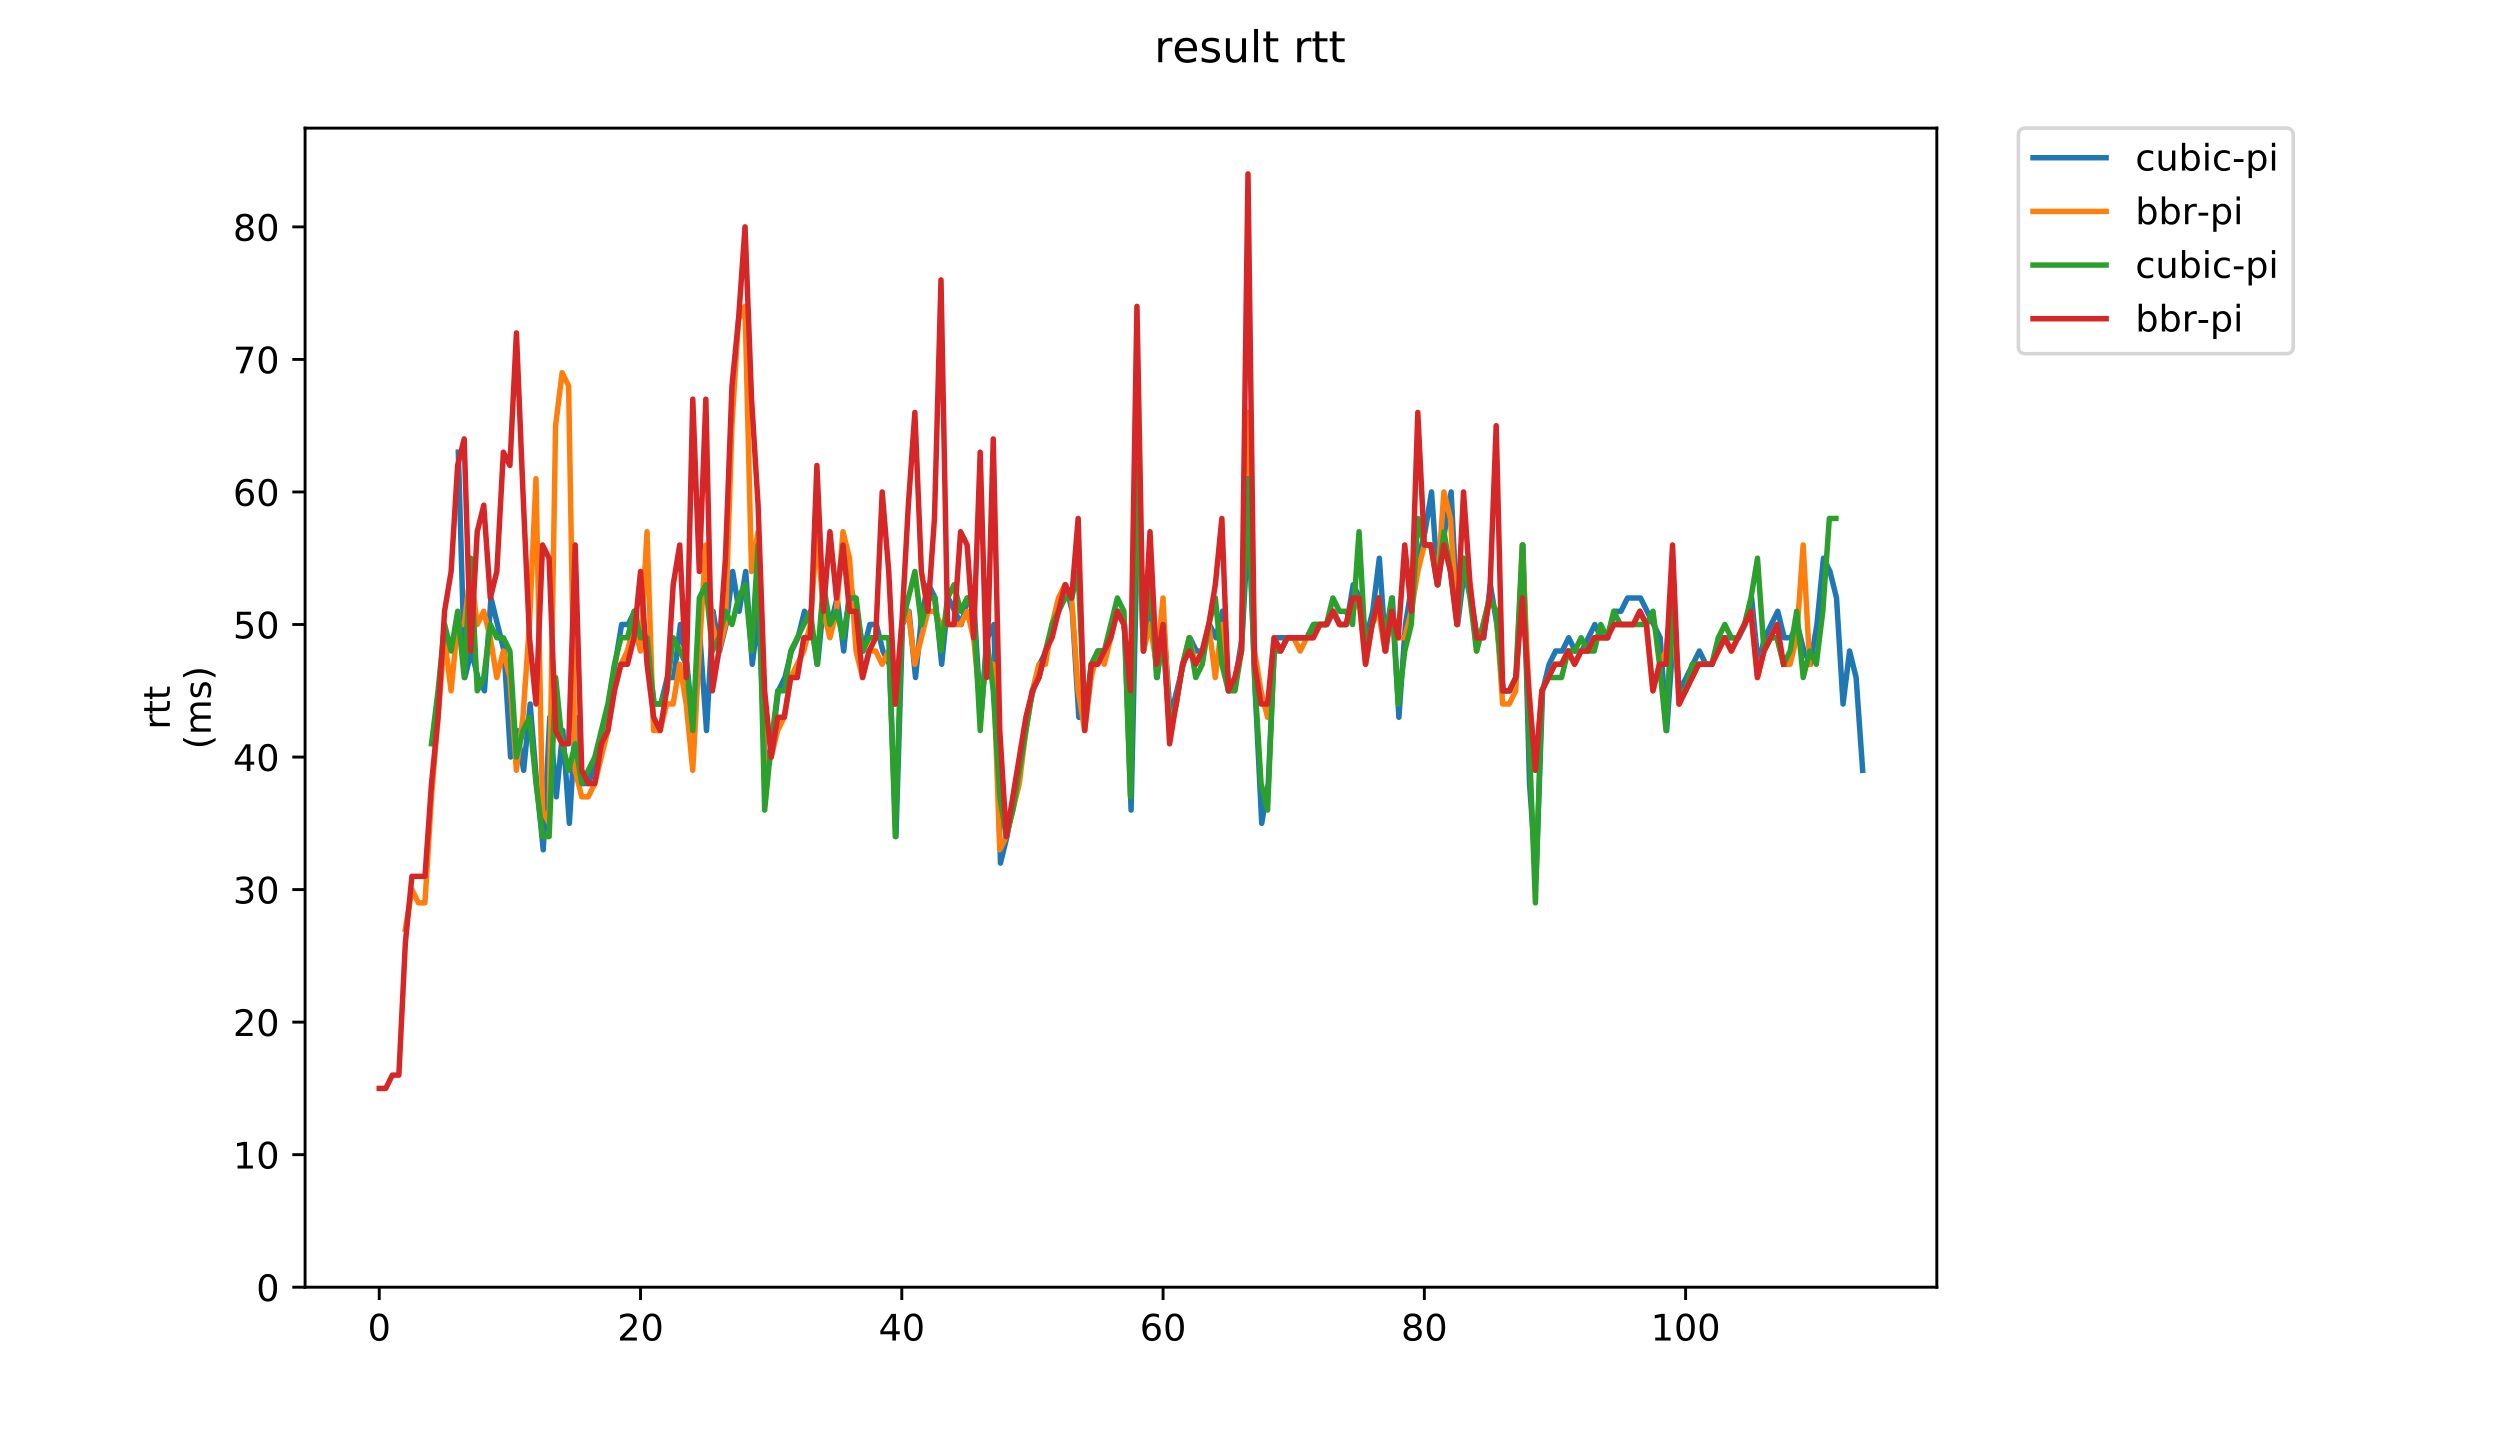 <?xml version="1.0" encoding="utf-8" standalone="no"?>
<!DOCTYPE svg PUBLIC "-//W3C//DTD SVG 1.1//EN"
  "http://www.w3.org/Graphics/SVG/1.1/DTD/svg11.dtd">
<!-- Created with matplotlib (https://matplotlib.org/) -->
<svg height="396pt" version="1.1" viewBox="0 0 684 396" width="684pt" xmlns="http://www.w3.org/2000/svg" xmlns:xlink="http://www.w3.org/1999/xlink">
 <defs>
  <style type="text/css">
*{stroke-linecap:butt;stroke-linejoin:round;}
  </style>
 </defs>
 <g id="figure_1">
  <g id="patch_1">
   <path d="M 0 396 
L 684 396 
L 684 0 
L 0 0 
z
" style="fill:#ffffff;"/>
  </g>
  <g id="axes_1">
   <g id="patch_2">
    <path d="M 83.472 352.174 
L 529.913 352.174 
L 529.913 35.062 
L 83.472 35.062 
z
" style="fill:#ffffff;"/>
   </g>
   <g id="matplotlib.axis_1">
    <g id="xtick_1">
     <g id="line2d_1">
      <defs>
       <path d="M 0 0 
L 0 3.5 
" id="m83776c63d7" style="stroke:#000000;stroke-width:0.8;"/>
      </defs>
      <g>
       <use style="stroke:#000000;stroke-width:0.8;" x="103.765" xlink:href="#m83776c63d7" y="352.174"/>
      </g>
     </g>
     <g id="text_1">
      <!-- 0 -->
      <defs>
       <path d="M 31.781 66.406 
Q 24.172 66.406 20.328 58.906 
Q 16.5 51.422 16.5 36.375 
Q 16.5 21.391 20.328 13.891 
Q 24.172 6.391 31.781 6.391 
Q 39.453 6.391 43.281 13.891 
Q 47.125 21.391 47.125 36.375 
Q 47.125 51.422 43.281 58.906 
Q 39.453 66.406 31.781 66.406 
z
M 31.781 74.219 
Q 44.047 74.219 50.516 64.516 
Q 56.984 54.828 56.984 36.375 
Q 56.984 17.969 50.516 8.266 
Q 44.047 -1.422 31.781 -1.422 
Q 19.531 -1.422 13.062 8.266 
Q 6.594 17.969 6.594 36.375 
Q 6.594 54.828 13.062 64.516 
Q 19.531 74.219 31.781 74.219 
z
" id="DejaVuSans-48"/>
      </defs>
      <g transform="translate(100.584 366.773)scale(0.1 -0.1)">
       <use xlink:href="#DejaVuSans-48"/>
      </g>
     </g>
    </g>
    <g id="xtick_2">
     <g id="line2d_2">
      <g>
       <use style="stroke:#000000;stroke-width:0.8;" x="175.249" xlink:href="#m83776c63d7" y="352.174"/>
      </g>
     </g>
     <g id="text_2">
      <!-- 20 -->
      <defs>
       <path d="M 19.188 8.297 
L 53.609 8.297 
L 53.609 0 
L 7.328 0 
L 7.328 8.297 
Q 12.938 14.109 22.625 23.891 
Q 32.328 33.688 34.812 36.531 
Q 39.547 41.844 41.422 45.531 
Q 43.312 49.219 43.312 52.781 
Q 43.312 58.594 39.234 62.25 
Q 35.156 65.922 28.609 65.922 
Q 23.969 65.922 18.812 64.312 
Q 13.672 62.703 7.812 59.422 
L 7.812 69.391 
Q 13.766 71.781 18.938 73 
Q 24.125 74.219 28.422 74.219 
Q 39.75 74.219 46.484 68.547 
Q 53.219 62.891 53.219 53.422 
Q 53.219 48.922 51.531 44.891 
Q 49.859 40.875 45.406 35.406 
Q 44.188 33.984 37.641 27.219 
Q 31.109 20.453 19.188 8.297 
z
" id="DejaVuSans-50"/>
      </defs>
      <g transform="translate(168.886 366.773)scale(0.1 -0.1)">
       <use xlink:href="#DejaVuSans-50"/>
       <use x="63.623" xlink:href="#DejaVuSans-48"/>
      </g>
     </g>
    </g>
    <g id="xtick_3">
     <g id="line2d_3">
      <g>
       <use style="stroke:#000000;stroke-width:0.8;" x="246.732" xlink:href="#m83776c63d7" y="352.174"/>
      </g>
     </g>
     <g id="text_3">
      <!-- 40 -->
      <defs>
       <path d="M 37.797 64.312 
L 12.891 25.391 
L 37.797 25.391 
z
M 35.203 72.906 
L 47.609 72.906 
L 47.609 25.391 
L 58.016 25.391 
L 58.016 17.188 
L 47.609 17.188 
L 47.609 0 
L 37.797 0 
L 37.797 17.188 
L 4.891 17.188 
L 4.891 26.703 
z
" id="DejaVuSans-52"/>
      </defs>
      <g transform="translate(240.37 366.773)scale(0.1 -0.1)">
       <use xlink:href="#DejaVuSans-52"/>
       <use x="63.623" xlink:href="#DejaVuSans-48"/>
      </g>
     </g>
    </g>
    <g id="xtick_4">
     <g id="line2d_4">
      <g>
       <use style="stroke:#000000;stroke-width:0.8;" x="318.216" xlink:href="#m83776c63d7" y="352.174"/>
      </g>
     </g>
     <g id="text_4">
      <!-- 60 -->
      <defs>
       <path d="M 33.016 40.375 
Q 26.375 40.375 22.484 35.828 
Q 18.609 31.297 18.609 23.391 
Q 18.609 15.531 22.484 10.953 
Q 26.375 6.391 33.016 6.391 
Q 39.656 6.391 43.531 10.953 
Q 47.406 15.531 47.406 23.391 
Q 47.406 31.297 43.531 35.828 
Q 39.656 40.375 33.016 40.375 
z
M 52.594 71.297 
L 52.594 62.312 
Q 48.875 64.062 45.094 64.984 
Q 41.312 65.922 37.594 65.922 
Q 27.828 65.922 22.672 59.328 
Q 17.531 52.734 16.797 39.406 
Q 19.672 43.656 24.016 45.922 
Q 28.375 48.188 33.594 48.188 
Q 44.578 48.188 50.953 41.516 
Q 57.328 34.859 57.328 23.391 
Q 57.328 12.156 50.688 5.359 
Q 44.047 -1.422 33.016 -1.422 
Q 20.359 -1.422 13.672 8.266 
Q 6.984 17.969 6.984 36.375 
Q 6.984 53.656 15.188 63.938 
Q 23.391 74.219 37.203 74.219 
Q 40.922 74.219 44.703 73.484 
Q 48.484 72.75 52.594 71.297 
z
" id="DejaVuSans-54"/>
      </defs>
      <g transform="translate(311.853 366.773)scale(0.1 -0.1)">
       <use xlink:href="#DejaVuSans-54"/>
       <use x="63.623" xlink:href="#DejaVuSans-48"/>
      </g>
     </g>
    </g>
    <g id="xtick_5">
     <g id="line2d_5">
      <g>
       <use style="stroke:#000000;stroke-width:0.8;" x="389.699" xlink:href="#m83776c63d7" y="352.174"/>
      </g>
     </g>
     <g id="text_5">
      <!-- 80 -->
      <defs>
       <path d="M 31.781 34.625 
Q 24.75 34.625 20.719 30.859 
Q 16.703 27.094 16.703 20.516 
Q 16.703 13.922 20.719 10.156 
Q 24.75 6.391 31.781 6.391 
Q 38.812 6.391 42.859 10.172 
Q 46.922 13.969 46.922 20.516 
Q 46.922 27.094 42.891 30.859 
Q 38.875 34.625 31.781 34.625 
z
M 21.922 38.812 
Q 15.578 40.375 12.031 44.719 
Q 8.5 49.078 8.5 55.328 
Q 8.5 64.062 14.719 69.141 
Q 20.953 74.219 31.781 74.219 
Q 42.672 74.219 48.875 69.141 
Q 55.078 64.062 55.078 55.328 
Q 55.078 49.078 51.531 44.719 
Q 48 40.375 41.703 38.812 
Q 48.828 37.156 52.797 32.312 
Q 56.781 27.484 56.781 20.516 
Q 56.781 9.906 50.312 4.234 
Q 43.844 -1.422 31.781 -1.422 
Q 19.734 -1.422 13.25 4.234 
Q 6.781 9.906 6.781 20.516 
Q 6.781 27.484 10.781 32.312 
Q 14.797 37.156 21.922 38.812 
z
M 18.312 54.391 
Q 18.312 48.734 21.844 45.562 
Q 25.391 42.391 31.781 42.391 
Q 38.141 42.391 41.719 45.562 
Q 45.312 48.734 45.312 54.391 
Q 45.312 60.062 41.719 63.234 
Q 38.141 66.406 31.781 66.406 
Q 25.391 66.406 21.844 63.234 
Q 18.312 60.062 18.312 54.391 
z
" id="DejaVuSans-56"/>
      </defs>
      <g transform="translate(383.337 366.773)scale(0.1 -0.1)">
       <use xlink:href="#DejaVuSans-56"/>
       <use x="63.623" xlink:href="#DejaVuSans-48"/>
      </g>
     </g>
    </g>
    <g id="xtick_6">
     <g id="line2d_6">
      <g>
       <use style="stroke:#000000;stroke-width:0.8;" x="461.183" xlink:href="#m83776c63d7" y="352.174"/>
      </g>
     </g>
     <g id="text_6">
      <!-- 100 -->
      <defs>
       <path d="M 12.406 8.297 
L 28.516 8.297 
L 28.516 63.922 
L 10.984 60.406 
L 10.984 69.391 
L 28.422 72.906 
L 38.281 72.906 
L 38.281 8.297 
L 54.391 8.297 
L 54.391 0 
L 12.406 0 
z
" id="DejaVuSans-49"/>
      </defs>
      <g transform="translate(451.639 366.773)scale(0.1 -0.1)">
       <use xlink:href="#DejaVuSans-49"/>
       <use x="63.623" xlink:href="#DejaVuSans-48"/>
       <use x="127.246" xlink:href="#DejaVuSans-48"/>
      </g>
     </g>
    </g>
   </g>
   <g id="matplotlib.axis_2">
    <g id="ytick_1">
     <g id="line2d_7">
      <defs>
       <path d="M 0 0 
L -3.5 0 
" id="m61d4179035" style="stroke:#000000;stroke-width:0.8;"/>
      </defs>
      <g>
       <use style="stroke:#000000;stroke-width:0.8;" x="83.472" xlink:href="#m61d4179035" y="352.174"/>
      </g>
     </g>
     <g id="text_7">
      <!-- 0 -->
      <g transform="translate(70.11 355.973)scale(0.1 -0.1)">
       <use xlink:href="#DejaVuSans-48"/>
      </g>
     </g>
    </g>
    <g id="ytick_2">
     <g id="line2d_8">
      <g>
       <use style="stroke:#000000;stroke-width:0.8;" x="83.472" xlink:href="#m61d4179035" y="315.912"/>
      </g>
     </g>
     <g id="text_8">
      <!-- 10 -->
      <g transform="translate(63.747 319.711)scale(0.1 -0.1)">
       <use xlink:href="#DejaVuSans-49"/>
       <use x="63.623" xlink:href="#DejaVuSans-48"/>
      </g>
     </g>
    </g>
    <g id="ytick_3">
     <g id="line2d_9">
      <g>
       <use style="stroke:#000000;stroke-width:0.8;" x="83.472" xlink:href="#m61d4179035" y="279.65"/>
      </g>
     </g>
     <g id="text_9">
      <!-- 20 -->
      <g transform="translate(63.747 283.449)scale(0.1 -0.1)">
       <use xlink:href="#DejaVuSans-50"/>
       <use x="63.623" xlink:href="#DejaVuSans-48"/>
      </g>
     </g>
    </g>
    <g id="ytick_4">
     <g id="line2d_10">
      <g>
       <use style="stroke:#000000;stroke-width:0.8;" x="83.472" xlink:href="#m61d4179035" y="243.388"/>
      </g>
     </g>
     <g id="text_10">
      <!-- 30 -->
      <defs>
       <path d="M 40.578 39.312 
Q 47.656 37.797 51.625 33 
Q 55.609 28.219 55.609 21.188 
Q 55.609 10.406 48.188 4.484 
Q 40.766 -1.422 27.094 -1.422 
Q 22.516 -1.422 17.656 -0.516 
Q 12.797 0.391 7.625 2.203 
L 7.625 11.719 
Q 11.719 9.328 16.594 8.109 
Q 21.484 6.891 26.812 6.891 
Q 36.078 6.891 40.938 10.547 
Q 45.797 14.203 45.797 21.188 
Q 45.797 27.641 41.281 31.266 
Q 36.766 34.906 28.719 34.906 
L 20.219 34.906 
L 20.219 43.016 
L 29.109 43.016 
Q 36.375 43.016 40.234 45.922 
Q 44.094 48.828 44.094 54.297 
Q 44.094 59.906 40.109 62.906 
Q 36.141 65.922 28.719 65.922 
Q 24.656 65.922 20.016 65.031 
Q 15.375 64.156 9.812 62.312 
L 9.812 71.094 
Q 15.438 72.656 20.344 73.438 
Q 25.25 74.219 29.594 74.219 
Q 40.828 74.219 47.359 69.109 
Q 53.906 64.016 53.906 55.328 
Q 53.906 49.266 50.438 45.094 
Q 46.969 40.922 40.578 39.312 
z
" id="DejaVuSans-51"/>
      </defs>
      <g transform="translate(63.747 247.187)scale(0.1 -0.1)">
       <use xlink:href="#DejaVuSans-51"/>
       <use x="63.623" xlink:href="#DejaVuSans-48"/>
      </g>
     </g>
    </g>
    <g id="ytick_5">
     <g id="line2d_11">
      <g>
       <use style="stroke:#000000;stroke-width:0.8;" x="83.472" xlink:href="#m61d4179035" y="207.126"/>
      </g>
     </g>
     <g id="text_11">
      <!-- 40 -->
      <g transform="translate(63.747 210.925)scale(0.1 -0.1)">
       <use xlink:href="#DejaVuSans-52"/>
       <use x="63.623" xlink:href="#DejaVuSans-48"/>
      </g>
     </g>
    </g>
    <g id="ytick_6">
     <g id="line2d_12">
      <g>
       <use style="stroke:#000000;stroke-width:0.8;" x="83.472" xlink:href="#m61d4179035" y="170.864"/>
      </g>
     </g>
     <g id="text_12">
      <!-- 50 -->
      <defs>
       <path d="M 10.797 72.906 
L 49.516 72.906 
L 49.516 64.594 
L 19.828 64.594 
L 19.828 46.734 
Q 21.969 47.469 24.109 47.828 
Q 26.266 48.188 28.422 48.188 
Q 40.625 48.188 47.75 41.5 
Q 54.891 34.812 54.891 23.391 
Q 54.891 11.625 47.562 5.094 
Q 40.234 -1.422 26.906 -1.422 
Q 22.312 -1.422 17.547 -0.641 
Q 12.797 0.141 7.719 1.703 
L 7.719 11.625 
Q 12.109 9.234 16.797 8.062 
Q 21.484 6.891 26.703 6.891 
Q 35.156 6.891 40.078 11.328 
Q 45.016 15.766 45.016 23.391 
Q 45.016 31 40.078 35.438 
Q 35.156 39.891 26.703 39.891 
Q 22.75 39.891 18.812 39.016 
Q 14.891 38.141 10.797 36.281 
z
" id="DejaVuSans-53"/>
      </defs>
      <g transform="translate(63.747 174.663)scale(0.1 -0.1)">
       <use xlink:href="#DejaVuSans-53"/>
       <use x="63.623" xlink:href="#DejaVuSans-48"/>
      </g>
     </g>
    </g>
    <g id="ytick_7">
     <g id="line2d_13">
      <g>
       <use style="stroke:#000000;stroke-width:0.8;" x="83.472" xlink:href="#m61d4179035" y="134.602"/>
      </g>
     </g>
     <g id="text_13">
      <!-- 60 -->
      <g transform="translate(63.747 138.401)scale(0.1 -0.1)">
       <use xlink:href="#DejaVuSans-54"/>
       <use x="63.623" xlink:href="#DejaVuSans-48"/>
      </g>
     </g>
    </g>
    <g id="ytick_8">
     <g id="line2d_14">
      <g>
       <use style="stroke:#000000;stroke-width:0.8;" x="83.472" xlink:href="#m61d4179035" y="98.34"/>
      </g>
     </g>
     <g id="text_14">
      <!-- 70 -->
      <defs>
       <path d="M 8.203 72.906 
L 55.078 72.906 
L 55.078 68.703 
L 28.609 0 
L 18.312 0 
L 43.219 64.594 
L 8.203 64.594 
z
" id="DejaVuSans-55"/>
      </defs>
      <g transform="translate(63.747 102.139)scale(0.1 -0.1)">
       <use xlink:href="#DejaVuSans-55"/>
       <use x="63.623" xlink:href="#DejaVuSans-48"/>
      </g>
     </g>
    </g>
    <g id="ytick_9">
     <g id="line2d_15">
      <g>
       <use style="stroke:#000000;stroke-width:0.8;" x="83.472" xlink:href="#m61d4179035" y="62.078"/>
      </g>
     </g>
     <g id="text_15">
      <!-- 80 -->
      <g transform="translate(63.747 65.877)scale(0.1 -0.1)">
       <use xlink:href="#DejaVuSans-56"/>
       <use x="63.623" xlink:href="#DejaVuSans-48"/>
      </g>
     </g>
    </g>
    <g id="text_16">
     <!-- rtt -->
     <defs>
      <path d="M 41.109 46.297 
Q 39.594 47.172 37.812 47.578 
Q 36.031 48 33.891 48 
Q 26.266 48 22.188 43.047 
Q 18.109 38.094 18.109 28.812 
L 18.109 0 
L 9.078 0 
L 9.078 54.688 
L 18.109 54.688 
L 18.109 46.188 
Q 20.953 51.172 25.484 53.578 
Q 30.031 56 36.531 56 
Q 37.453 56 38.578 55.875 
Q 39.703 55.766 41.062 55.516 
z
" id="DejaVuSans-114"/>
      <path d="M 18.312 70.219 
L 18.312 54.688 
L 36.812 54.688 
L 36.812 47.703 
L 18.312 47.703 
L 18.312 18.016 
Q 18.312 11.328 20.141 9.422 
Q 21.969 7.516 27.594 7.516 
L 36.812 7.516 
L 36.812 0 
L 27.594 0 
Q 17.188 0 13.234 3.875 
Q 9.281 7.766 9.281 18.016 
L 9.281 47.703 
L 2.688 47.703 
L 2.688 54.688 
L 9.281 54.688 
L 9.281 70.219 
z
" id="DejaVuSans-116"/>
     </defs>
     <g transform="translate(46.47 199.594)rotate(-90)scale(0.1 -0.1)">
      <use xlink:href="#DejaVuSans-114"/>
      <use x="41.113" xlink:href="#DejaVuSans-116"/>
      <use x="80.322" xlink:href="#DejaVuSans-116"/>
     </g>
     <!-- (ms) -->
     <defs>
      <path d="M 31 75.875 
Q 24.469 64.656 21.281 53.656 
Q 18.109 42.672 18.109 31.391 
Q 18.109 20.125 21.312 9.062 
Q 24.516 -2 31 -13.188 
L 23.188 -13.188 
Q 15.875 -1.703 12.234 9.375 
Q 8.594 20.453 8.594 31.391 
Q 8.594 42.281 12.203 53.312 
Q 15.828 64.359 23.188 75.875 
z
" id="DejaVuSans-40"/>
      <path d="M 52 44.188 
Q 55.375 50.25 60.062 53.125 
Q 64.75 56 71.094 56 
Q 79.641 56 84.281 50.016 
Q 88.922 44.047 88.922 33.016 
L 88.922 0 
L 79.891 0 
L 79.891 32.719 
Q 79.891 40.578 77.094 44.375 
Q 74.312 48.188 68.609 48.188 
Q 61.625 48.188 57.562 43.547 
Q 53.516 38.922 53.516 30.906 
L 53.516 0 
L 44.484 0 
L 44.484 32.719 
Q 44.484 40.625 41.703 44.406 
Q 38.922 48.188 33.109 48.188 
Q 26.219 48.188 22.156 43.531 
Q 18.109 38.875 18.109 30.906 
L 18.109 0 
L 9.078 0 
L 9.078 54.688 
L 18.109 54.688 
L 18.109 46.188 
Q 21.188 51.219 25.484 53.609 
Q 29.781 56 35.688 56 
Q 41.656 56 45.828 52.969 
Q 50 49.953 52 44.188 
z
" id="DejaVuSans-109"/>
      <path d="M 44.281 53.078 
L 44.281 44.578 
Q 40.484 46.531 36.375 47.5 
Q 32.281 48.484 27.875 48.484 
Q 21.188 48.484 17.844 46.438 
Q 14.5 44.391 14.5 40.281 
Q 14.5 37.156 16.891 35.375 
Q 19.281 33.594 26.516 31.984 
L 29.594 31.297 
Q 39.156 29.25 43.188 25.516 
Q 47.219 21.781 47.219 15.094 
Q 47.219 7.469 41.188 3.016 
Q 35.156 -1.422 24.609 -1.422 
Q 20.219 -1.422 15.453 -0.562 
Q 10.688 0.297 5.422 2 
L 5.422 11.281 
Q 10.406 8.688 15.234 7.391 
Q 20.062 6.109 24.812 6.109 
Q 31.156 6.109 34.562 8.281 
Q 37.984 10.453 37.984 14.406 
Q 37.984 18.062 35.516 20.016 
Q 33.062 21.969 24.703 23.781 
L 21.578 24.516 
Q 13.234 26.266 9.516 29.906 
Q 5.812 33.547 5.812 39.891 
Q 5.812 47.609 11.281 51.797 
Q 16.75 56 26.812 56 
Q 31.781 56 36.172 55.266 
Q 40.578 54.547 44.281 53.078 
z
" id="DejaVuSans-115"/>
      <path d="M 8.016 75.875 
L 15.828 75.875 
Q 23.141 64.359 26.781 53.312 
Q 30.422 42.281 30.422 31.391 
Q 30.422 20.453 26.781 9.375 
Q 23.141 -1.703 15.828 -13.188 
L 8.016 -13.188 
Q 14.5 -2 17.703 9.062 
Q 20.906 20.125 20.906 31.391 
Q 20.906 42.672 17.703 53.656 
Q 14.5 64.656 8.016 75.875 
z
" id="DejaVuSans-41"/>
     </defs>
     <g transform="translate(57.668 204.995)rotate(-90)scale(0.1 -0.1)">
      <use xlink:href="#DejaVuSans-40"/>
      <use x="39.014" xlink:href="#DejaVuSans-109"/>
      <use x="136.426" xlink:href="#DejaVuSans-115"/>
      <use x="188.525" xlink:href="#DejaVuSans-41"/>
     </g>
    </g>
   </g>
   <g id="line2d_16">
    <path clip-path="url(#p2dfd7ac70d)" d="M 125.396 123.723 
L 127.183 185.369 
L 128.97 178.116 
L 130.757 185.369 
L 132.544 188.995 
L 134.331 163.611 
L 137.906 178.116 
L 139.693 207.126 
L 141.48 199.874 
L 143.267 210.752 
L 145.054 192.621 
L 146.841 214.378 
L 148.628 232.509 
L 150.415 196.247 
L 152.202 218.005 
L 153.989 199.874 
L 155.777 225.257 
L 157.564 196.247 
L 159.351 214.378 
L 161.138 214.378 
L 166.499 192.621 
L 170.073 170.864 
L 171.86 170.864 
L 173.647 167.238 
L 175.435 174.49 
L 177.222 178.116 
L 179.009 192.621 
L 180.796 192.621 
L 182.583 185.369 
L 184.37 185.369 
L 186.157 170.864 
L 187.944 181.743 
L 189.731 199.874 
L 191.518 174.49 
L 193.305 199.874 
L 195.093 167.238 
L 196.88 178.116 
L 198.667 170.864 
L 200.454 156.359 
L 202.241 167.238 
L 204.028 156.359 
L 205.815 181.743 
L 207.602 167.238 
L 209.389 210.752 
L 211.176 203.5 
L 212.963 188.995 
L 214.75 185.369 
L 216.538 178.116 
L 218.325 174.49 
L 220.112 167.238 
L 221.899 170.864 
L 223.686 181.743 
L 225.473 163.611 
L 227.26 170.864 
L 229.047 163.611 
L 230.834 178.116 
L 232.621 159.985 
L 234.408 167.238 
L 236.196 178.116 
L 237.983 170.864 
L 239.77 170.864 
L 241.557 178.116 
L 243.344 181.743 
L 245.131 228.883 
L 246.918 170.864 
L 248.705 167.238 
L 250.492 185.369 
L 252.279 167.238 
L 254.066 159.985 
L 255.854 163.611 
L 257.641 181.743 
L 259.428 163.611 
L 263.002 170.864 
L 264.789 163.611 
L 266.576 167.238 
L 268.363 196.247 
L 270.15 174.49 
L 271.937 170.864 
L 273.724 236.136 
L 275.512 228.883 
L 280.873 196.247 
L 284.447 181.743 
L 286.234 178.116 
L 289.808 163.611 
L 291.595 159.985 
L 293.382 167.238 
L 295.17 196.247 
L 296.957 196.247 
L 298.744 181.743 
L 300.531 178.116 
L 302.318 178.116 
L 304.105 170.864 
L 305.892 167.238 
L 307.679 170.864 
L 309.466 221.631 
L 311.253 141.854 
L 313.04 174.49 
L 314.827 163.611 
L 316.615 185.369 
L 318.402 170.864 
L 320.189 196.247 
L 325.55 174.49 
L 327.337 178.116 
L 329.124 178.116 
L 330.911 170.864 
L 332.698 174.49 
L 334.485 167.238 
L 336.273 188.995 
L 338.06 185.369 
L 339.847 174.49 
L 341.634 141.854 
L 343.421 188.995 
L 345.208 225.257 
L 346.995 214.378 
L 348.782 174.49 
L 357.718 174.49 
L 359.505 170.864 
L 363.079 170.864 
L 364.866 167.238 
L 366.653 170.864 
L 368.44 170.864 
L 370.227 159.985 
L 372.014 163.611 
L 373.801 174.49 
L 375.589 167.238 
L 377.376 152.733 
L 379.163 178.116 
L 380.95 163.611 
L 382.737 196.247 
L 384.524 170.864 
L 386.311 159.985 
L 389.885 145.48 
L 391.672 134.602 
L 393.459 159.985 
L 395.247 145.48 
L 397.034 134.602 
L 398.821 170.864 
L 400.608 156.359 
L 402.395 163.611 
L 404.182 174.49 
L 405.969 174.49 
L 407.756 159.985 
L 409.543 170.864 
L 411.33 188.995 
L 413.117 188.995 
L 414.904 185.369 
L 416.692 149.107 
L 418.479 214.378 
L 420.266 239.762 
L 422.053 188.995 
L 423.84 181.743 
L 425.627 178.116 
L 427.414 178.116 
L 429.201 174.49 
L 430.988 178.116 
L 432.775 178.116 
L 436.35 170.864 
L 438.137 174.49 
L 439.924 174.49 
L 441.711 167.238 
L 443.498 167.238 
L 445.285 163.611 
L 448.859 163.611 
L 454.22 174.49 
L 456.008 199.874 
L 457.795 174.49 
L 459.582 188.995 
L 464.943 178.116 
L 466.73 181.743 
L 468.517 181.743 
L 470.304 174.49 
L 475.666 174.49 
L 477.453 170.864 
L 479.24 163.611 
L 481.027 181.743 
L 482.814 174.49 
L 486.388 167.238 
L 488.175 174.49 
L 489.962 174.49 
L 491.749 170.864 
L 493.536 178.116 
L 495.323 181.743 
L 497.111 170.864 
L 498.898 152.733 
L 500.685 156.359 
L 502.472 163.611 
L 504.259 192.621 
L 506.046 178.116 
L 507.833 185.369 
L 509.62 210.752 
L 509.62 210.752 
" style="fill:none;stroke:#1f77b4;stroke-linecap:square;stroke-width:1.5;"/>
   </g>
   <g id="line2d_17">
    <path clip-path="url(#p2dfd7ac70d)" d="M 110.903 254.267 
L 112.69 243.388 
L 114.477 247.014 
L 116.264 247.014 
L 118.051 218.005 
L 121.625 174.49 
L 123.412 188.995 
L 125.199 170.864 
L 126.987 170.864 
L 128.774 156.359 
L 130.561 170.864 
L 132.348 167.238 
L 134.135 174.49 
L 135.922 185.369 
L 137.709 178.116 
L 139.496 185.369 
L 141.283 210.752 
L 143.07 196.247 
L 144.857 170.864 
L 146.645 130.976 
L 148.432 221.631 
L 150.219 225.257 
L 152.006 116.471 
L 153.793 101.966 
L 155.58 105.592 
L 157.367 210.752 
L 159.154 218.005 
L 160.941 218.005 
L 162.728 214.378 
L 166.303 199.874 
L 168.09 188.995 
L 169.877 181.743 
L 171.664 178.116 
L 173.451 170.864 
L 175.238 178.116 
L 177.025 145.48 
L 178.812 199.874 
L 180.599 199.874 
L 182.386 192.621 
L 184.173 192.621 
L 185.96 181.743 
L 187.748 192.621 
L 189.535 210.752 
L 191.322 178.116 
L 193.109 149.107 
L 194.896 170.864 
L 196.683 178.116 
L 198.47 170.864 
L 200.257 116.471 
L 202.044 87.461 
L 203.831 83.835 
L 205.618 156.359 
L 207.406 145.48 
L 209.193 210.752 
L 210.98 207.126 
L 212.767 199.874 
L 214.554 196.247 
L 216.341 185.369 
L 219.915 178.116 
L 221.702 170.864 
L 223.489 145.48 
L 225.276 167.238 
L 227.064 174.49 
L 228.851 167.238 
L 230.638 145.48 
L 232.425 152.733 
L 234.212 178.116 
L 235.999 185.369 
L 237.786 178.116 
L 239.573 178.116 
L 241.36 181.743 
L 243.147 178.116 
L 244.934 192.621 
L 246.722 170.864 
L 248.509 167.238 
L 250.296 181.743 
L 253.87 167.238 
L 255.657 167.238 
L 257.444 170.864 
L 262.805 170.864 
L 264.592 167.238 
L 266.379 174.49 
L 268.167 192.621 
L 269.954 181.743 
L 271.741 181.743 
L 273.528 232.509 
L 275.315 228.883 
L 278.889 214.378 
L 280.676 199.874 
L 282.463 188.995 
L 284.25 181.743 
L 286.037 181.743 
L 287.825 170.864 
L 289.612 163.611 
L 291.399 159.985 
L 293.186 163.611 
L 294.973 188.995 
L 296.76 199.874 
L 298.547 185.369 
L 300.334 178.116 
L 302.121 181.743 
L 305.695 167.238 
L 307.483 170.864 
L 309.27 185.369 
L 311.057 130.976 
L 312.844 178.116 
L 314.631 170.864 
L 316.418 181.743 
L 318.205 163.611 
L 319.992 199.874 
L 321.779 192.621 
L 323.566 181.743 
L 325.353 174.49 
L 327.141 181.743 
L 328.928 178.116 
L 330.715 170.864 
L 332.502 185.369 
L 334.289 170.864 
L 336.076 188.995 
L 337.863 185.369 
L 339.65 178.116 
L 341.437 112.845 
L 343.224 178.116 
L 345.011 188.995 
L 346.799 196.247 
L 348.586 174.49 
L 350.373 178.116 
L 352.16 174.49 
L 353.947 174.49 
L 355.734 178.116 
L 357.521 174.49 
L 359.308 174.49 
L 361.095 170.864 
L 362.882 170.864 
L 364.669 167.238 
L 366.456 170.864 
L 368.244 170.864 
L 371.818 163.611 
L 373.605 181.743 
L 375.392 170.864 
L 377.179 167.238 
L 378.966 178.116 
L 380.753 167.238 
L 382.54 174.49 
L 384.327 174.49 
L 386.114 167.238 
L 387.902 156.359 
L 389.689 149.107 
L 391.476 149.107 
L 393.263 159.985 
L 395.05 134.602 
L 396.837 141.854 
L 398.624 170.864 
L 400.411 152.733 
L 402.198 159.985 
L 403.985 178.116 
L 407.56 163.611 
L 409.347 167.238 
L 411.134 192.621 
L 412.921 192.621 
L 414.708 188.995 
L 416.495 149.107 
L 418.282 188.995 
L 420.069 210.752 
L 421.856 188.995 
L 425.43 181.743 
L 427.218 181.743 
L 429.005 178.116 
L 430.792 181.743 
L 432.579 178.116 
L 434.366 178.116 
L 436.153 174.49 
L 439.727 174.49 
L 441.514 170.864 
L 446.876 170.864 
L 448.663 167.238 
L 450.45 170.864 
L 452.237 188.995 
L 454.024 181.743 
L 455.811 178.116 
L 457.598 163.611 
L 459.385 192.621 
L 464.746 181.743 
L 468.321 181.743 
L 471.895 174.49 
L 473.682 178.116 
L 479.043 167.238 
L 480.83 185.369 
L 482.617 178.116 
L 484.404 174.49 
L 486.191 174.49 
L 487.979 181.743 
L 489.766 181.743 
L 491.553 174.49 
L 493.34 149.107 
L 495.127 181.743 
L 495.127 181.743 
" style="fill:none;stroke:#ff7f0e;stroke-linecap:square;stroke-width:1.5;"/>
   </g>
   <g id="line2d_18">
    <path clip-path="url(#p2dfd7ac70d)" d="M 118.069 203.5 
L 119.856 188.995 
L 121.643 170.864 
L 123.43 178.116 
L 125.217 167.238 
L 127.004 185.369 
L 128.791 152.733 
L 130.579 188.995 
L 132.366 185.369 
L 134.153 170.864 
L 135.94 174.49 
L 137.727 174.49 
L 139.514 178.116 
L 141.301 207.126 
L 143.088 199.874 
L 144.875 196.247 
L 146.662 214.378 
L 148.449 228.883 
L 150.237 228.883 
L 152.024 185.369 
L 153.811 203.5 
L 155.598 210.752 
L 157.385 203.5 
L 159.172 214.378 
L 162.746 207.126 
L 166.32 192.621 
L 168.107 181.743 
L 169.895 174.49 
L 171.682 174.49 
L 173.469 167.238 
L 175.256 174.49 
L 177.043 174.49 
L 178.83 192.621 
L 180.617 192.621 
L 182.404 188.995 
L 184.191 174.49 
L 187.765 181.743 
L 189.553 199.874 
L 191.34 163.611 
L 193.127 159.985 
L 194.914 178.116 
L 196.701 174.49 
L 198.488 167.238 
L 200.275 170.864 
L 202.062 163.611 
L 203.849 159.985 
L 205.636 178.116 
L 207.423 149.107 
L 209.211 221.631 
L 210.998 203.5 
L 212.785 188.995 
L 214.572 188.995 
L 216.359 178.116 
L 221.72 167.238 
L 223.507 181.743 
L 225.294 159.985 
L 227.081 170.864 
L 228.868 167.238 
L 230.656 174.49 
L 232.443 163.611 
L 234.23 163.611 
L 236.017 178.116 
L 237.804 174.49 
L 243.165 174.49 
L 244.952 228.883 
L 246.739 170.864 
L 250.314 156.359 
L 252.101 170.864 
L 253.888 163.611 
L 255.675 163.611 
L 257.462 178.116 
L 259.249 163.611 
L 261.036 159.985 
L 262.823 167.238 
L 264.61 163.611 
L 266.397 167.238 
L 268.184 199.874 
L 269.972 174.49 
L 271.759 188.995 
L 273.546 218.005 
L 275.333 228.883 
L 277.12 221.631 
L 282.481 188.995 
L 284.268 185.369 
L 287.842 170.864 
L 291.417 163.611 
L 293.204 163.611 
L 294.991 156.359 
L 296.778 196.247 
L 298.565 181.743 
L 300.352 178.116 
L 302.139 178.116 
L 305.713 163.611 
L 307.5 167.238 
L 309.288 218.005 
L 311.075 127.349 
L 312.862 178.116 
L 314.649 156.359 
L 316.436 185.369 
L 318.223 174.49 
L 320.01 199.874 
L 321.797 192.621 
L 323.584 181.743 
L 325.371 174.49 
L 327.158 185.369 
L 328.945 181.743 
L 330.733 170.864 
L 332.52 163.611 
L 334.307 181.743 
L 336.094 188.995 
L 337.881 188.995 
L 339.668 178.116 
L 341.455 130.976 
L 343.242 185.369 
L 345.029 214.378 
L 346.816 221.631 
L 348.603 178.116 
L 350.391 178.116 
L 352.178 174.49 
L 357.539 174.49 
L 359.326 170.864 
L 362.9 170.864 
L 364.687 163.611 
L 366.474 167.238 
L 368.261 167.238 
L 370.049 170.864 
L 371.836 145.48 
L 373.623 178.116 
L 377.197 163.611 
L 378.984 174.49 
L 380.771 163.611 
L 382.558 192.621 
L 384.345 178.116 
L 386.132 170.864 
L 387.919 141.854 
L 389.707 149.107 
L 391.494 149.107 
L 393.281 159.985 
L 395.068 145.48 
L 396.855 156.359 
L 398.642 170.864 
L 400.429 152.733 
L 402.216 163.611 
L 404.003 178.116 
L 407.577 163.611 
L 409.365 167.238 
L 411.152 188.995 
L 412.939 188.995 
L 414.726 185.369 
L 416.513 149.107 
L 418.3 199.874 
L 420.087 247.014 
L 421.874 188.995 
L 423.661 185.369 
L 427.235 185.369 
L 429.022 178.116 
L 430.81 178.116 
L 432.597 174.49 
L 434.384 178.116 
L 436.171 178.116 
L 437.958 170.864 
L 439.745 174.49 
L 441.532 167.238 
L 443.319 170.864 
L 450.468 170.864 
L 452.255 167.238 
L 454.042 181.743 
L 455.829 199.874 
L 457.616 163.611 
L 459.403 188.995 
L 461.19 188.995 
L 462.977 181.743 
L 468.338 181.743 
L 470.126 174.49 
L 471.913 170.864 
L 473.7 174.49 
L 475.487 174.49 
L 477.274 170.864 
L 479.061 163.611 
L 480.848 152.733 
L 482.635 178.116 
L 484.422 174.49 
L 486.209 174.49 
L 487.996 181.743 
L 489.784 178.116 
L 491.571 167.238 
L 493.358 185.369 
L 495.145 178.116 
L 496.932 181.743 
L 498.719 167.238 
L 500.506 141.854 
L 502.293 141.854 
L 502.293 141.854 
" style="fill:none;stroke:#2ca02c;stroke-linecap:square;stroke-width:1.5;"/>
   </g>
   <g id="line2d_19">
    <path clip-path="url(#p2dfd7ac70d)" d="M 103.765 297.781 
L 105.552 297.781 
L 107.339 294.155 
L 109.126 294.155 
L 110.913 257.893 
L 112.701 239.762 
L 116.275 239.762 
L 118.062 214.378 
L 119.849 196.247 
L 121.636 167.238 
L 123.423 156.359 
L 125.21 127.349 
L 126.997 120.097 
L 128.784 178.116 
L 130.571 145.48 
L 132.359 138.228 
L 134.146 163.611 
L 135.933 156.359 
L 137.72 123.723 
L 139.507 127.349 
L 141.294 91.087 
L 143.081 134.602 
L 144.868 174.49 
L 146.655 192.621 
L 148.442 149.107 
L 150.229 152.733 
L 152.017 199.874 
L 153.804 203.5 
L 155.591 203.5 
L 157.378 149.107 
L 159.165 210.752 
L 160.952 214.378 
L 162.739 214.378 
L 164.526 203.5 
L 166.313 199.874 
L 168.1 188.995 
L 169.887 181.743 
L 171.674 181.743 
L 173.462 174.49 
L 175.249 156.359 
L 177.036 181.743 
L 178.823 196.247 
L 180.61 199.874 
L 182.397 188.995 
L 184.184 159.985 
L 185.971 149.107 
L 187.758 185.369 
L 189.545 109.218 
L 191.332 156.359 
L 193.12 109.218 
L 194.907 188.995 
L 196.694 178.116 
L 198.481 152.733 
L 200.268 105.592 
L 202.055 87.461 
L 203.842 62.078 
L 205.629 109.218 
L 207.416 138.228 
L 209.203 188.995 
L 210.99 207.126 
L 212.778 196.247 
L 214.565 196.247 
L 216.352 185.369 
L 218.139 185.369 
L 219.926 174.49 
L 221.713 174.49 
L 223.5 127.349 
L 225.287 167.238 
L 227.074 145.48 
L 228.861 163.611 
L 230.648 149.107 
L 232.436 167.238 
L 234.223 167.238 
L 236.01 185.369 
L 237.797 178.116 
L 239.584 174.49 
L 241.371 134.602 
L 243.158 156.359 
L 244.945 192.621 
L 246.732 170.864 
L 248.519 138.228 
L 250.306 112.845 
L 252.094 156.359 
L 253.881 167.238 
L 255.668 141.854 
L 257.455 76.583 
L 259.242 170.864 
L 261.029 170.864 
L 262.816 145.48 
L 264.603 149.107 
L 266.39 174.49 
L 268.177 123.723 
L 269.964 185.369 
L 271.751 120.097 
L 273.539 199.874 
L 275.326 228.883 
L 280.687 196.247 
L 282.474 188.995 
L 284.261 185.369 
L 286.048 178.116 
L 287.835 174.49 
L 291.409 159.985 
L 293.197 163.611 
L 294.984 141.854 
L 296.771 199.874 
L 298.558 181.743 
L 300.345 181.743 
L 303.919 174.49 
L 305.706 167.238 
L 307.493 170.864 
L 309.28 188.995 
L 311.067 83.835 
L 312.855 178.116 
L 314.642 145.48 
L 316.429 181.743 
L 318.216 170.864 
L 320.003 203.5 
L 323.577 181.743 
L 325.364 178.116 
L 327.151 181.743 
L 328.938 178.116 
L 330.725 170.864 
L 332.513 159.985 
L 334.3 141.854 
L 336.087 188.995 
L 337.874 185.369 
L 339.661 178.116 
L 341.448 47.573 
L 343.235 181.743 
L 345.022 192.621 
L 346.809 192.621 
L 348.596 174.49 
L 350.383 178.116 
L 352.171 174.49 
L 359.319 174.49 
L 361.106 170.864 
L 362.893 170.864 
L 364.68 167.238 
L 366.467 170.864 
L 368.254 170.864 
L 370.041 163.611 
L 371.828 163.611 
L 373.616 181.743 
L 375.403 170.864 
L 377.19 163.611 
L 378.977 178.116 
L 380.764 167.238 
L 382.551 174.49 
L 384.338 149.107 
L 386.125 167.238 
L 387.912 112.845 
L 389.699 149.107 
L 391.486 149.107 
L 393.274 159.985 
L 395.061 149.107 
L 396.848 156.359 
L 398.635 170.864 
L 400.422 134.602 
L 402.209 159.985 
L 403.996 174.49 
L 405.783 174.49 
L 407.57 163.611 
L 409.357 116.471 
L 411.144 188.995 
L 412.932 188.995 
L 414.719 185.369 
L 416.506 163.611 
L 418.293 188.995 
L 420.08 210.752 
L 421.867 188.995 
L 425.441 181.743 
L 427.228 181.743 
L 429.015 178.116 
L 430.802 181.743 
L 432.59 178.116 
L 434.377 178.116 
L 436.164 174.49 
L 439.738 174.49 
L 441.525 170.864 
L 446.886 170.864 
L 448.673 167.238 
L 450.46 170.864 
L 452.248 188.995 
L 454.035 181.743 
L 455.822 181.743 
L 457.609 149.107 
L 459.396 192.621 
L 464.757 181.743 
L 468.331 181.743 
L 471.905 174.49 
L 473.693 178.116 
L 479.054 167.238 
L 480.841 185.369 
L 482.628 178.116 
L 486.202 170.864 
L 487.989 181.743 
L 487.989 181.743 
" style="fill:none;stroke:#d62728;stroke-linecap:square;stroke-width:1.5;"/>
   </g>
   <g id="patch_3">
    <path d="M 83.472 352.174 
L 83.472 35.062 
" style="fill:none;stroke:#000000;stroke-linecap:square;stroke-linejoin:miter;stroke-width:0.8;"/>
   </g>
   <g id="patch_4">
    <path d="M 529.913 352.174 
L 529.913 35.062 
" style="fill:none;stroke:#000000;stroke-linecap:square;stroke-linejoin:miter;stroke-width:0.8;"/>
   </g>
   <g id="patch_5">
    <path d="M 83.472 352.174 
L 529.913 352.174 
" style="fill:none;stroke:#000000;stroke-linecap:square;stroke-linejoin:miter;stroke-width:0.8;"/>
   </g>
   <g id="patch_6">
    <path d="M 83.472 35.062 
L 529.913 35.062 
" style="fill:none;stroke:#000000;stroke-linecap:square;stroke-linejoin:miter;stroke-width:0.8;"/>
   </g>
   <g id="legend_1">
    <g id="patch_7">
     <path d="M 554.235 96.775 
L 625.43 96.775 
Q 627.43 96.775 627.43 94.775 
L 627.43 37.062 
Q 627.43 35.062 625.43 35.062 
L 554.235 35.062 
Q 552.235 35.062 552.235 37.062 
L 552.235 94.775 
Q 552.235 96.775 554.235 96.775 
z
" style="fill:#ffffff;opacity:0.8;stroke:#cccccc;stroke-linejoin:miter;"/>
    </g>
    <g id="line2d_20">
     <path d="M 556.235 43.161 
L 576.235 43.161 
" style="fill:none;stroke:#1f77b4;stroke-linecap:square;stroke-width:1.5;"/>
    </g>
    <g id="line2d_21"/>
    <g id="text_17">
     <!-- cubic-pi -->
     <defs>
      <path d="M 48.781 52.594 
L 48.781 44.188 
Q 44.969 46.297 41.141 47.344 
Q 37.312 48.391 33.406 48.391 
Q 24.656 48.391 19.812 42.844 
Q 14.984 37.312 14.984 27.297 
Q 14.984 17.281 19.812 11.734 
Q 24.656 6.203 33.406 6.203 
Q 37.312 6.203 41.141 7.25 
Q 44.969 8.297 48.781 10.406 
L 48.781 2.094 
Q 45.016 0.344 40.984 -0.531 
Q 36.969 -1.422 32.422 -1.422 
Q 20.062 -1.422 12.781 6.344 
Q 5.516 14.109 5.516 27.297 
Q 5.516 40.672 12.859 48.328 
Q 20.219 56 33.016 56 
Q 37.156 56 41.109 55.141 
Q 45.062 54.297 48.781 52.594 
z
" id="DejaVuSans-99"/>
      <path d="M 8.5 21.578 
L 8.5 54.688 
L 17.484 54.688 
L 17.484 21.922 
Q 17.484 14.156 20.5 10.266 
Q 23.531 6.391 29.594 6.391 
Q 36.859 6.391 41.078 11.031 
Q 45.312 15.672 45.312 23.688 
L 45.312 54.688 
L 54.297 54.688 
L 54.297 0 
L 45.312 0 
L 45.312 8.406 
Q 42.047 3.422 37.719 1 
Q 33.406 -1.422 27.688 -1.422 
Q 18.266 -1.422 13.375 4.438 
Q 8.5 10.297 8.5 21.578 
z
M 31.109 56 
z
" id="DejaVuSans-117"/>
      <path d="M 48.688 27.297 
Q 48.688 37.203 44.609 42.844 
Q 40.531 48.484 33.406 48.484 
Q 26.266 48.484 22.188 42.844 
Q 18.109 37.203 18.109 27.297 
Q 18.109 17.391 22.188 11.75 
Q 26.266 6.109 33.406 6.109 
Q 40.531 6.109 44.609 11.75 
Q 48.688 17.391 48.688 27.297 
z
M 18.109 46.391 
Q 20.953 51.266 25.266 53.625 
Q 29.594 56 35.594 56 
Q 45.562 56 51.781 48.094 
Q 58.016 40.188 58.016 27.297 
Q 58.016 14.406 51.781 6.484 
Q 45.562 -1.422 35.594 -1.422 
Q 29.594 -1.422 25.266 0.953 
Q 20.953 3.328 18.109 8.203 
L 18.109 0 
L 9.078 0 
L 9.078 75.984 
L 18.109 75.984 
z
" id="DejaVuSans-98"/>
      <path d="M 9.422 54.688 
L 18.406 54.688 
L 18.406 0 
L 9.422 0 
z
M 9.422 75.984 
L 18.406 75.984 
L 18.406 64.594 
L 9.422 64.594 
z
" id="DejaVuSans-105"/>
      <path d="M 4.891 31.391 
L 31.203 31.391 
L 31.203 23.391 
L 4.891 23.391 
z
" id="DejaVuSans-45"/>
      <path d="M 18.109 8.203 
L 18.109 -20.797 
L 9.078 -20.797 
L 9.078 54.688 
L 18.109 54.688 
L 18.109 46.391 
Q 20.953 51.266 25.266 53.625 
Q 29.594 56 35.594 56 
Q 45.562 56 51.781 48.094 
Q 58.016 40.188 58.016 27.297 
Q 58.016 14.406 51.781 6.484 
Q 45.562 -1.422 35.594 -1.422 
Q 29.594 -1.422 25.266 0.953 
Q 20.953 3.328 18.109 8.203 
z
M 48.688 27.297 
Q 48.688 37.203 44.609 42.844 
Q 40.531 48.484 33.406 48.484 
Q 26.266 48.484 22.188 42.844 
Q 18.109 37.203 18.109 27.297 
Q 18.109 17.391 22.188 11.75 
Q 26.266 6.109 33.406 6.109 
Q 40.531 6.109 44.609 11.75 
Q 48.688 17.391 48.688 27.297 
z
" id="DejaVuSans-112"/>
     </defs>
     <g transform="translate(584.235 46.661)scale(0.1 -0.1)">
      <use xlink:href="#DejaVuSans-99"/>
      <use x="54.98" xlink:href="#DejaVuSans-117"/>
      <use x="118.359" xlink:href="#DejaVuSans-98"/>
      <use x="181.836" xlink:href="#DejaVuSans-105"/>
      <use x="209.619" xlink:href="#DejaVuSans-99"/>
      <use x="264.6" xlink:href="#DejaVuSans-45"/>
      <use x="300.684" xlink:href="#DejaVuSans-112"/>
      <use x="364.16" xlink:href="#DejaVuSans-105"/>
     </g>
    </g>
    <g id="line2d_22">
     <path d="M 556.235 57.839 
L 576.235 57.839 
" style="fill:none;stroke:#ff7f0e;stroke-linecap:square;stroke-width:1.5;"/>
    </g>
    <g id="line2d_23"/>
    <g id="text_18">
     <!-- bbr-pi -->
     <g transform="translate(584.235 61.339)scale(0.1 -0.1)">
      <use xlink:href="#DejaVuSans-98"/>
      <use x="63.477" xlink:href="#DejaVuSans-98"/>
      <use x="126.953" xlink:href="#DejaVuSans-114"/>
      <use x="167.973" xlink:href="#DejaVuSans-45"/>
      <use x="204.057" xlink:href="#DejaVuSans-112"/>
      <use x="267.533" xlink:href="#DejaVuSans-105"/>
     </g>
    </g>
    <g id="line2d_24">
     <path d="M 556.235 72.517 
L 576.235 72.517 
" style="fill:none;stroke:#2ca02c;stroke-linecap:square;stroke-width:1.5;"/>
    </g>
    <g id="line2d_25"/>
    <g id="text_19">
     <!-- cubic-pi -->
     <g transform="translate(584.235 76.017)scale(0.1 -0.1)">
      <use xlink:href="#DejaVuSans-99"/>
      <use x="54.98" xlink:href="#DejaVuSans-117"/>
      <use x="118.359" xlink:href="#DejaVuSans-98"/>
      <use x="181.836" xlink:href="#DejaVuSans-105"/>
      <use x="209.619" xlink:href="#DejaVuSans-99"/>
      <use x="264.6" xlink:href="#DejaVuSans-45"/>
      <use x="300.684" xlink:href="#DejaVuSans-112"/>
      <use x="364.16" xlink:href="#DejaVuSans-105"/>
     </g>
    </g>
    <g id="line2d_26">
     <path d="M 556.235 87.195 
L 576.235 87.195 
" style="fill:none;stroke:#d62728;stroke-linecap:square;stroke-width:1.5;"/>
    </g>
    <g id="line2d_27"/>
    <g id="text_20">
     <!-- bbr-pi -->
     <g transform="translate(584.235 90.695)scale(0.1 -0.1)">
      <use xlink:href="#DejaVuSans-98"/>
      <use x="63.477" xlink:href="#DejaVuSans-98"/>
      <use x="126.953" xlink:href="#DejaVuSans-114"/>
      <use x="167.973" xlink:href="#DejaVuSans-45"/>
      <use x="204.057" xlink:href="#DejaVuSans-112"/>
      <use x="267.533" xlink:href="#DejaVuSans-105"/>
     </g>
    </g>
   </g>
  </g>
  <g id="text_21">
   <!-- result rtt -->
   <defs>
    <path d="M 56.203 29.594 
L 56.203 25.203 
L 14.891 25.203 
Q 15.484 15.922 20.484 11.062 
Q 25.484 6.203 34.422 6.203 
Q 39.594 6.203 44.453 7.469 
Q 49.312 8.734 54.109 11.281 
L 54.109 2.781 
Q 49.266 0.734 44.188 -0.344 
Q 39.109 -1.422 33.891 -1.422 
Q 20.797 -1.422 13.156 6.188 
Q 5.516 13.812 5.516 26.812 
Q 5.516 40.234 12.766 48.109 
Q 20.016 56 32.328 56 
Q 43.359 56 49.781 48.891 
Q 56.203 41.797 56.203 29.594 
z
M 47.219 32.234 
Q 47.125 39.594 43.094 43.984 
Q 39.062 48.391 32.422 48.391 
Q 24.906 48.391 20.391 44.141 
Q 15.875 39.891 15.188 32.172 
z
" id="DejaVuSans-101"/>
    <path d="M 9.422 75.984 
L 18.406 75.984 
L 18.406 0 
L 9.422 0 
z
" id="DejaVuSans-108"/>
    <path id="DejaVuSans-32"/>
   </defs>
   <g transform="translate(315.818 17.038)scale(0.12 -0.12)">
    <use xlink:href="#DejaVuSans-114"/>
    <use x="41.082" xlink:href="#DejaVuSans-101"/>
    <use x="102.605" xlink:href="#DejaVuSans-115"/>
    <use x="154.705" xlink:href="#DejaVuSans-117"/>
    <use x="218.084" xlink:href="#DejaVuSans-108"/>
    <use x="245.867" xlink:href="#DejaVuSans-116"/>
    <use x="285.076" xlink:href="#DejaVuSans-32"/>
    <use x="316.863" xlink:href="#DejaVuSans-114"/>
    <use x="357.977" xlink:href="#DejaVuSans-116"/>
    <use x="397.186" xlink:href="#DejaVuSans-116"/>
   </g>
  </g>
 </g>
 <defs>
  <clipPath id="p2dfd7ac70d">
   <rect height="317.112" width="446.441" x="83.472" y="35.062"/>
  </clipPath>
 </defs>
</svg>
